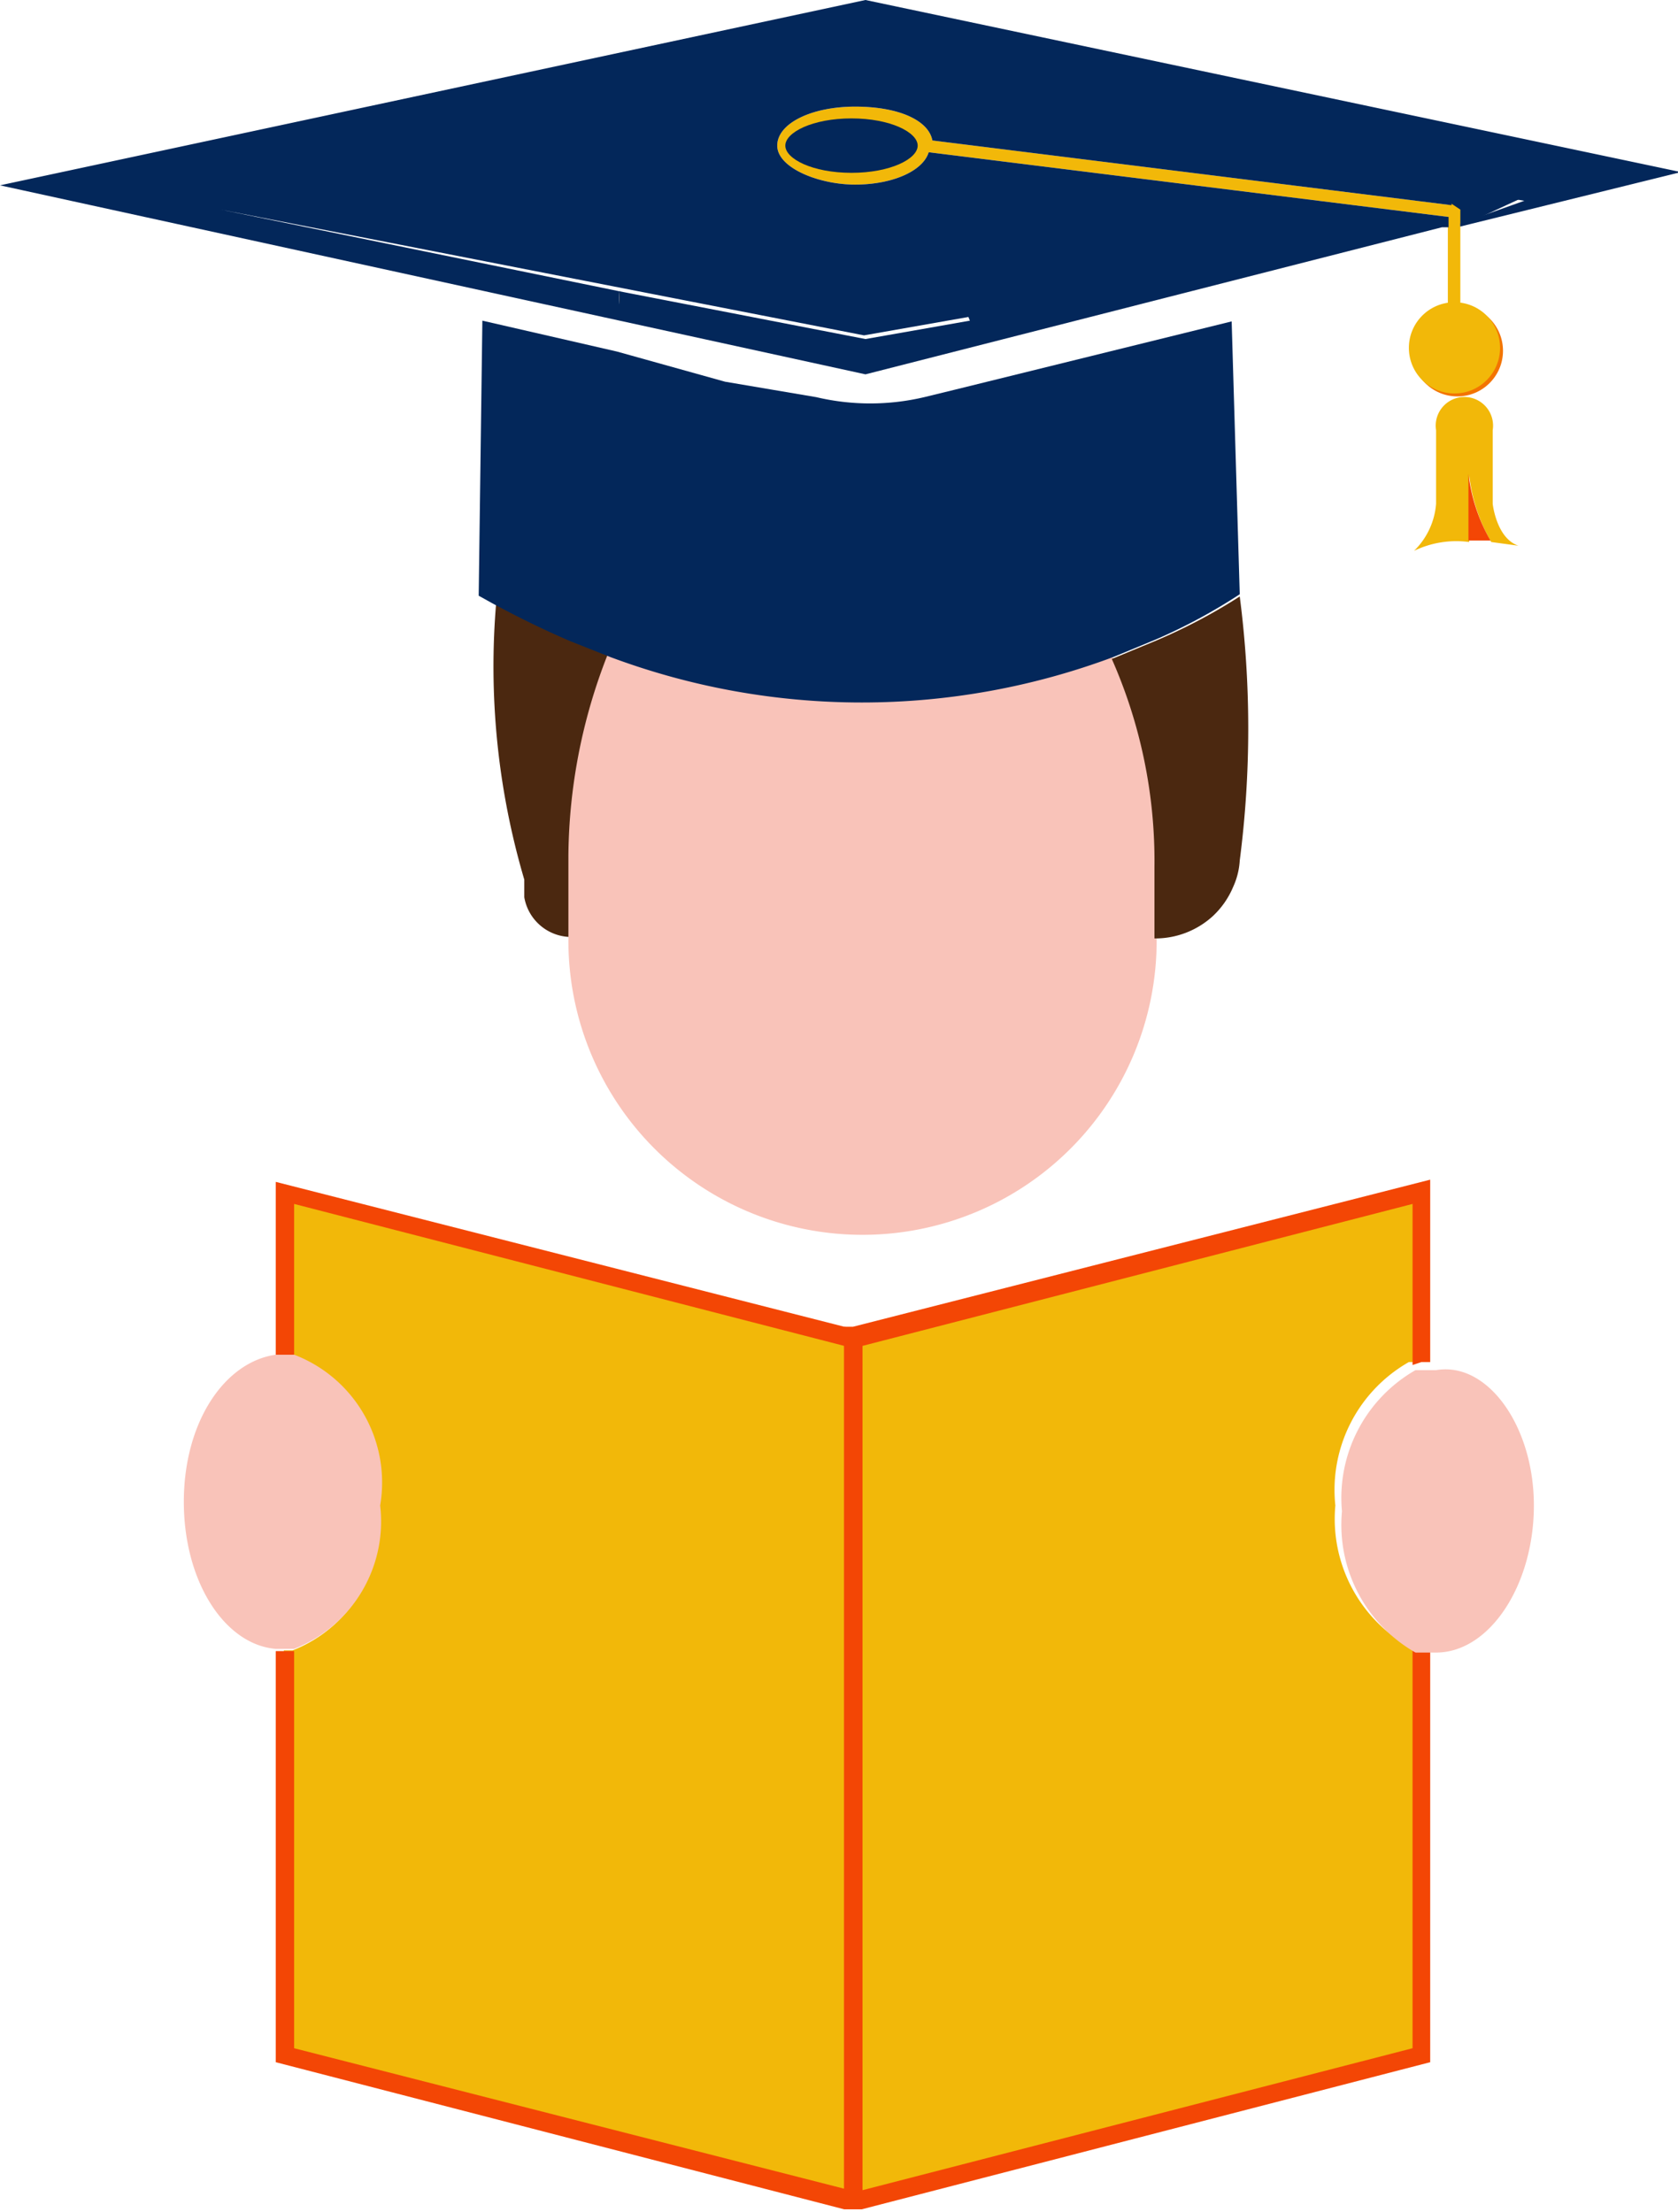 <svg id="Layer_4" data-name="Layer 4" xmlns="http://www.w3.org/2000/svg" viewBox="0 0 22.82 30.08"><defs><style>.cls-1{fill:#4b2810;}.cls-2{fill:#f2b809;}.cls-3{fill:#03275a;}.cls-4{fill:#f37402;}.cls-5{fill:#f34605;}.cls-6{fill:#f9c3b9;}</style></defs><title>icon_Giao Duc</title><path class="cls-1" d="M13.87,15.38" transform="translate(-3.14 -0.15)"/><path class="cls-2" d="M23.84,2.84,23,3.19l-.16.06V3.1l-7.07-.88c-.08.26-.5.44-1,.44s-1.06-.23-1.06-.53.46-.53,1.06-.53,1,.19,1.05.46l7.06.88v-.2l.15,0h0Z" transform="translate(-3.14 -0.15)"/><polygon class="cls-2" points="19.86 2.54 19.86 4.91 19.69 4.91 19.69 2.59 19.84 2.55 19.86 2.54"/><path class="cls-3" d="M23.84,2.84,23,2.7h0l-.15,0v.2L23,3v.23Zm-1,.42h0l-.09,0Zm-11.27,1c0-.09,0-.15,0-.18A1.33,1.33,0,0,0,11.57,4.28Z" transform="translate(-3.14 -0.15)"/><path class="cls-3" d="M23,3.23l3-.74L14.91.15,3.14,2.67,14.91,5.24l7.84-2,.09,0V3.1l-7.07-.88c-.08.26-.5.44-1,.44s-1.06-.23-1.06-.53.46-.53,1.06-.53,1,.19,1.05.46l7.06.88v-.2l.15,0h0l.84.14L23,3.19ZM16.33,4.51l-1.42.25h0l-3.35-.65s0,.08,0,.18a1.33,1.33,0,0,1,0-.18L6.14,3a0,0,0,0,1,0,0,0,0,0,0,1,0,0l8.75,1.71,1.42-.25h0A0,0,0,0,1,16.33,4.51Z" transform="translate(-3.14 -0.15)"/><path class="cls-3" d="M14.72,1.76c-.53,0-.9.19-.9.37s.37.37.9.37.9-.19.9-.37S15.25,1.76,14.72,1.76Z" transform="translate(-3.14 -0.15)"/><circle class="cls-4" cx="19.82" cy="4.77" r="0.62"/><circle class="cls-2" cx="19.78" cy="4.73" r="0.62"/><path class="cls-2" d="M22.7,7.51" transform="translate(-3.14 -0.15)"/><path class="cls-4" d="M23.79,7.57l.11,0Z" transform="translate(-3.14 -0.15)"/><path class="cls-4" d="M22.37,7.62l0,0Z" transform="translate(-3.14 -0.15)"/><path class="cls-2" d="M23.44,7V6a.39.39,0,1,0-.77,0V7a1,1,0,0,1-.3.64,1.32,1.32,0,0,1,.75-.12V6.61a2.35,2.35,0,0,0,.3.91l.37.05C23.49,7.47,23.44,7,23.44,7Z" transform="translate(-3.14 -0.15)"/><path class="cls-5" d="M23.11,7.5l.3,0a2.35,2.35,0,0,1-.3-.91Z" transform="translate(-3.14 -0.15)"/><path class="cls-1" d="M11.43,9.07a7.6,7.6,0,0,0-.53,2.72s0,.06,0,.09,0,.17,0,.26c0,.38,0,.66,0,.75v0a.65.65,0,0,1-.63-.54c0-.08,0-.16,0-.24a10.23,10.23,0,0,1-.38-3.79c.36.2.72.37,1.07.52h0Z" transform="translate(-3.14 -0.15)"/><path class="cls-6" d="M18.87,11.94v1a4,4,0,0,1-8,0V11.87s0-.06,0-.09a7.6,7.6,0,0,1,.53-2.72,9.77,9.77,0,0,0,6.86,0A6.79,6.79,0,0,1,18.87,11.94Z" transform="translate(-3.14 -0.15)"/><path class="cls-1" d="M11.57,4.28a1.33,1.33,0,0,1,0-.18S11.56,4.19,11.57,4.28Z" transform="translate(-3.14 -0.15)"/><path class="cls-1" d="M10.9,12.91h0v0S10.9,12.91,10.9,12.91Z" transform="translate(-3.14 -0.15)"/><path class="cls-1" d="M20,11.85a1,1,0,0,1-.09.36,1.15,1.15,0,0,1-.28.4,1.16,1.16,0,0,1-.79.3c0-.28,0-.54,0-.78,0-.07,0-.13,0-.19a6.79,6.79,0,0,0-.58-2.83l.58-.24A7.54,7.54,0,0,0,20,8.26,14,14,0,0,1,20,11.85Z" transform="translate(-3.14 -0.15)"/><path class="cls-3" d="M20,8.23l0,0a7.54,7.54,0,0,1-1.13.61l-.58.24a9.77,9.77,0,0,1-6.86,0l-.53-.21h0c-.35-.15-.7-.32-1.07-.52l-.18-.1L9.7,4.51l1.83.42L13,5.34l1.24.21a3.2,3.2,0,0,0,1.47,0l.41-.1,3.77-.93Z" transform="translate(-3.14 -0.15)"/><path class="cls-2" d="M14.74,18.35V30.07l-.12,0L7,28.07V22.59h.12a1.86,1.86,0,0,0,1.17-1.95,1.86,1.86,0,0,0-1.17-1.95H7V16.35l7.61,2Z" transform="translate(-3.14 -0.15)"/><path class="cls-5" d="M14.74,18.22l-7.85-2v2.47h.25V16.52l7.48,1.93V29.91L7.14,28v-5.4H6.89v5.59l7.73,2,.12,0,.12,0v-12Z" transform="translate(-3.14 -0.15)"/><path class="cls-2" d="M21.3,20.62a2,2,0,0,0,1,1.92l.12,0v5.5l-7.61,2-.12,0V18.35l.12,0,7.61-2v2.32l-.12,0A2,2,0,0,0,21.3,20.62Z" transform="translate(-3.14 -0.15)"/><path class="cls-5" d="M22.47,18.67h.12V16.19l-7.85,2-.12,0v12l.12,0,.12,0,7.73-2V22.59h-.12l-.12,0V28l-7.48,1.93V18.45l7.48-1.93v2.19Z" transform="translate(-3.14 -0.15)"/><path class="cls-6" d="M24,20.62c0,1.08-.6,2-1.33,2h-.16l-.12,0a2,2,0,0,1-1-1.92,2,2,0,0,1,1-1.92l.12,0h.16C23.37,18.66,24,19.54,24,20.62Z" transform="translate(-3.14 -0.15)"/><path class="cls-6" d="M8.31,20.62a1.86,1.86,0,0,1-1.17,1.95H6.89c-.7-.06-1.25-.92-1.25-2s.55-1.9,1.25-2h.25A1.86,1.86,0,0,1,8.31,20.62Z" transform="translate(-3.14 -0.15)"/></svg>